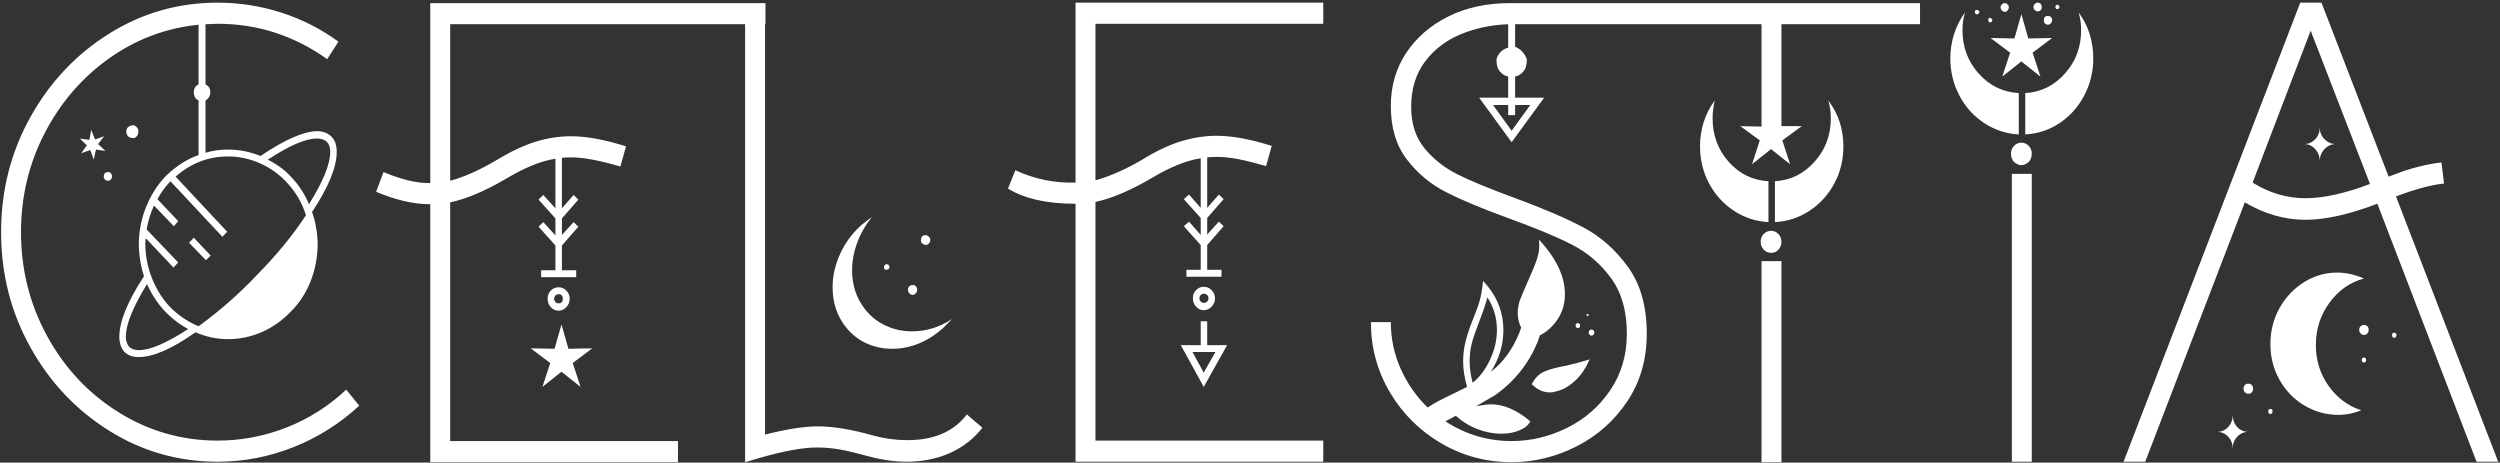 <svg id="logo" xmlns="http://www.w3.org/2000/svg" xmlns:xlink="http://www.w3.org/1999/xlink" width="762px"
    height="141px">
    <rect width="100%" height="100%" fill="#333333" stroke="none"/>
    <path fill-rule="evenodd" fill="rgb(255, 255, 255)"
        d="M734.650,58.317 L730.294,59.856 L761.446,140.730 L754.846,140.730 L724.618,62.095 C716.081,65.361 708.778,66.992 702.706,66.992 C696.370,66.992 690.209,65.221 684.226,61.675 L653.866,140.730 L647.266,140.730 L701.122,0.810 L707.590,0.810 L728.050,53.840 L732.934,52.021 C737.069,50.716 740.809,49.876 744.154,49.502 L744.946,55.938 C742.129,56.218 738.697,57.012 734.650,58.317 ZM704.290,9.345 L686.602,55.659 C691.705,58.831 697.073,60.416 702.706,60.416 C708.161,60.416 714.718,58.971 722.374,56.078 L704.290,9.345 ZM707.062,49.082 C707.062,47.683 706.600,46.472 705.676,45.444 C704.752,44.419 703.630,43.905 702.310,43.905 C703.630,43.905 704.752,43.416 705.676,42.436 C706.600,41.457 707.062,40.267 707.062,38.868 C707.062,40.267 707.545,41.457 708.514,42.436 C709.481,43.416 710.626,43.905 711.946,43.905 C710.626,43.905 709.481,44.419 708.514,45.444 C707.545,46.472 707.062,47.683 707.062,49.082 ZM627.730,37.539 C624.562,39.638 621.085,40.781 617.302,40.967 L617.302,28.374 C622.054,28.094 626.080,26.114 629.380,22.428 C632.680,18.744 634.330,14.336 634.330,9.205 C634.330,7.246 634.066,5.427 633.538,3.748 C636.529,7.760 638.026,12.471 638.026,17.880 C638.026,21.892 637.102,25.646 635.254,29.144 C633.406,32.642 630.898,35.440 627.730,37.539 ZM627.070,2.769 C626.893,2.769 626.761,2.723 626.674,2.629 C626.410,2.257 626.410,1.929 626.674,1.650 C626.761,1.464 626.893,1.394 627.070,1.440 C627.245,1.488 627.377,1.558 627.466,1.650 C627.817,1.929 627.817,2.257 627.466,2.629 C627.377,2.723 627.245,2.769 627.070,2.769 ZM621.922,23.337 L616.114,18.720 L610.306,23.337 L612.682,16.061 L606.742,11.584 L614.002,11.724 L616.114,4.308 L618.226,11.724 L625.486,11.584 L619.546,16.061 L621.922,23.337 ZM624.166,7.526 C623.813,7.526 623.506,7.386 623.242,7.106 C623.065,6.827 622.978,6.501 622.978,6.127 C622.978,5.755 623.065,5.427 623.242,5.148 C623.506,4.962 623.813,4.868 624.166,4.868 C624.517,4.868 624.826,4.962 625.090,5.148 C625.354,5.427 625.486,5.755 625.486,6.127 C625.486,6.501 625.354,6.827 625.090,7.106 C624.826,7.386 624.517,7.526 624.166,7.526 ZM621.130,3.468 C620.777,3.468 620.470,3.329 620.206,3.049 C619.942,2.863 619.810,2.583 619.810,2.209 C619.810,1.838 619.942,1.510 620.206,1.230 C620.470,0.950 620.777,0.810 621.130,0.810 C621.481,0.810 621.790,0.950 622.054,1.230 C622.229,1.418 622.318,1.719 622.318,2.139 C622.318,2.559 622.229,2.863 622.054,3.049 C621.790,3.329 621.481,3.468 621.130,3.468 ZM611.098,3.608 C610.745,3.608 610.438,3.468 610.174,3.189 C609.910,2.909 609.778,2.583 609.778,2.209 C609.778,1.838 609.910,1.558 610.174,1.370 C610.349,1.090 610.636,0.950 611.032,0.950 C611.428,0.950 611.713,1.090 611.890,1.370 C612.154,1.558 612.286,1.838 612.286,2.209 C612.286,2.583 612.154,2.909 611.890,3.189 C611.713,3.468 611.449,3.608 611.098,3.608 ZM606.610,6.827 C606.346,6.827 606.169,6.687 606.082,6.407 C605.993,6.127 605.993,5.895 606.082,5.707 C606.433,5.336 606.742,5.336 607.006,5.707 C607.357,5.987 607.357,6.315 607.006,6.687 L606.610,6.827 ZM602.122,4.168 C601.858,3.796 601.858,3.468 602.122,3.189 C602.473,3.003 602.782,3.003 603.046,3.189 C603.397,3.468 603.397,3.796 603.046,4.168 C602.782,4.448 602.473,4.448 602.122,4.168 ZM603.112,22.428 C606.412,26.114 610.481,28.094 615.322,28.374 L615.322,40.967 C611.537,40.781 608.039,39.638 604.828,37.539 C601.615,35.440 599.086,32.642 597.238,29.144 C595.390,25.646 594.466,21.892 594.466,17.880 C594.466,12.657 595.961,7.946 598.954,3.748 C598.426,5.427 598.162,7.246 598.162,9.205 C598.162,14.336 599.812,18.744 603.112,22.428 ZM480.550,99.873 C480.373,99.782 480.286,99.642 480.286,99.454 C480.109,98.988 480.286,98.662 480.814,98.474 C481.342,98.474 481.606,98.708 481.606,99.174 C481.693,99.548 481.518,99.827 481.078,100.013 C480.901,100.013 480.726,99.967 480.550,99.873 ZM483.850,96.375 C483.673,96.375 483.586,96.190 483.586,95.816 C483.762,95.630 483.937,95.630 484.114,95.816 C484.290,95.910 484.290,96.050 484.114,96.235 C484.114,96.329 484.026,96.375 483.850,96.375 ZM484.906,100.433 C485.521,100.433 485.874,100.713 485.962,101.273 C485.962,101.461 485.896,101.670 485.764,101.902 C485.632,102.136 485.434,102.252 485.170,102.252 C484.993,102.346 484.795,102.300 484.576,102.112 C484.356,101.926 484.246,101.740 484.246,101.552 L484.246,101.273 C484.246,100.901 484.465,100.621 484.906,100.433 ZM477.646,117.923 C476.677,118.575 475.357,119.088 473.686,119.462 C473.334,119.554 472.894,119.602 472.366,119.602 C470.518,119.602 468.846,118.902 467.350,117.503 L466.822,117.084 L467.218,116.524 C468.097,114.937 469.330,113.817 470.914,113.166 C472.498,112.512 474.610,111.952 477.250,111.487 C479.713,110.927 481.518,110.459 482.662,110.088 L484.510,109.528 L483.718,111.207 C482.221,114.097 480.198,116.336 477.646,117.923 ZM542.986,38.448 L549.190,38.448 L543.250,42.786 L545.626,50.062 L539.818,45.444 L534.010,50.062 L536.386,42.786 L530.446,38.448 L536.914,38.588 L536.914,7.386 L461.806,7.386 L461.806,14.242 C462.774,14.616 463.609,15.246 464.314,16.131 C465.018,17.019 465.370,17.974 465.370,18.1 C465.370,20.027 465.018,20.958 464.314,21.798 C463.609,22.638 462.774,23.151 461.806,23.337 L461.806,29.773 L470.650,29.773 L460.750,43.346 L450.850,29.773 L459.694,29.773 L459.694,23.337 C458.725,23.151 457.890,22.638 457.186,21.798 C456.481,20.958 456.130,20.027 456.130,18.1 C456.130,17.880 456.460,16.925 457.120,16.131 C457.780,15.340 458.638,14.802 459.694,14.522 L459.694,7.386 C454.501,7.574 449.662,8.600 445.174,10.464 C440.686,12.332 437.056,15.130 434.284,18.860 C431.512,22.592 430.126,27.163 430.126,32.572 C430.126,37.703 431.490,41.925 434.218,45.235 C436.945,48.547 440.334,51.205 444.382,53.210 C448.429,55.217 454.150,57.572 461.542,60.276 C470.166,63.448 477.139,66.432 482.464,69.231 C487.788,72.029 492.364,76.065 496.192,81.334 C500.020,86.605 501.934,93.391 501.934,101.692 C501.934,109.528 499.954,116.406 495.994,122.331 C492.034,128.253 486.886,132.825 480.550,136.043 C474.214,139.261 467.614,140.870 460.750,140.870 C453.006,140.870 445.855,138.957 439.300,135.133 C432.744,131.307 427.530,126.130 423.658,119.602 C419.787,113.072 417.850,105.936 417.850,98.194 L423.922,98.194 C423.922,103.140 424.912,107.849 426.892,112.326 C428.872,116.804 431.622,120.767 435.142,124.219 C436.902,123.006 439.498,121.607 442.930,120.022 L447.154,117.923 C446.362,115.125 445.966,112.558 445.966,110.227 C445.966,107.989 446.230,105.866 446.758,103.861 C447.286,101.856 448.033,99.642 449.002,97.215 C449.178,96.843 449.617,95.700 450.322,93.787 C451.026,91.876 451.510,89.893 451.774,87.840 L452.038,85.602 L453.490,87.281 C456.658,91.198 458.242,95.676 458.242,100.713 C458.242,101.461 458.154,102.580 457.978,104.071 C457.450,107.335 456.262,110.413 454.414,113.306 C458.022,110.599 460.882,106.729 462.994,101.692 L463.654,99.873 C462.949,98.474 462.598,96.983 462.598,95.396 C462.598,93.997 462.862,92.598 463.390,91.198 C463.918,89.799 464.710,87.934 465.766,85.602 C466.998,82.897 467.922,80.612 468.538,78.745 C469.153,76.881 469.330,74.968 469.066,73.009 C474.346,78.700 476.986,84.250 476.986,89.659 C476.986,92.458 476.281,94.954 474.874,97.145 C473.466,99.338 471.618,101.041 469.330,102.252 L468.670,104.211 C465.942,110.833 461.629,116.244 455.734,120.442 L449.926,123.800 C452.038,123.426 453.534,123.240 454.414,123.240 C458.374,123.240 462.378,124.965 466.426,128.417 C465.898,129.536 464.820,130.446 463.192,131.145 C461.563,131.845 459.694,132.195 457.582,132.195 C455.293,132.195 452.940,131.751 450.520,130.866 C448.099,129.978 445.834,128.603 443.722,126.738 L440.554,128.417 C446.713,132.427 453.445,134.434 460.750,134.434 C466.558,134.434 472.168,133.104 477.580,130.446 C482.992,127.787 487.392,123.961 490.780,118.972 C494.167,113.981 495.862,108.220 495.862,101.692 C495.862,94.790 494.256,89.148 491.044,84.762 C487.831,80.379 483.850,76.975 479.098,74.548 C474.346,72.123 467.833,69.419 459.562,66.432 C451.642,63.542 445.350,60.906 440.686,58.527 C436.021,56.148 432.061,52.838 428.806,48.593 C425.550,44.349 423.922,38.916 423.922,32.292 C423.922,26.230 425.484,20.843 428.608,16.131 C431.731,11.422 436.021,7.714 441.478,5.008 C446.934,2.303 453.181,0.950 460.222,0.950 L585.226,0.950 L585.226,7.386 L542.986,7.386 L542.986,38.448 ZM448.870,116.664 C450.982,114.985 452.742,112.652 454.150,109.668 C455.557,106.681 456.262,103.651 456.262,100.573 C456.262,96.935 455.293,93.625 453.358,90.639 C452.917,92.412 452.082,94.884 450.850,98.054 C449.794,100.761 449.046,102.952 448.606,104.631 C448.165,106.310 447.946,108.175 447.946,110.227 C447.946,112.278 448.254,114.425 448.870,116.664 ZM459.694,35.090 L459.694,32.012 L455.074,32.012 L460.750,39.848 L466.426,32.012 L461.806,32.012 L461.806,35.090 L459.694,35.090 ZM366.898,94.556 C366.018,94.556 365.248,94.207 364.588,93.507 C363.928,92.807 363.598,91.946 363.598,90.918 C363.598,89.893 363.928,89.054 364.588,88.400 C365.248,87.748 366.018,87.420 366.898,87.420 C367.866,87.420 368.680,87.770 369.340,88.470 C370.000,89.169 370.330,89.987 370.330,90.918 C370.330,91.852 370.000,92.692 369.340,93.437 C368.680,94.185 367.866,94.556 366.898,94.556 ZM368.350,90.918 C368.350,90.547 368.218,90.219 367.954,89.939 C367.690,89.659 367.338,89.519 366.898,89.519 C366.546,89.519 366.238,89.659 365.974,89.939 C365.710,90.219 365.578,90.547 365.578,90.918 C365.578,91.292 365.710,91.618 365.974,91.898 C366.238,92.178 366.546,92.318 366.898,92.318 C367.338,92.318 367.690,92.178 367.954,91.898 C368.218,91.618 368.350,91.292 368.350,90.918 ZM366.898,117.923 L359.902,105.190 L365.974,105.190 L365.974,97.914 L367.954,97.914 L367.954,105.190 L374.026,105.190 L366.898,117.923 ZM363.466,107.289 L366.898,113.586 L370.462,107.289 L363.466,107.289 ZM327.826,62.095 L327.562,62.095 C319.028,62.095 312.250,60.556 307.234,57.478 L309.478,51.881 C315.286,54.587 321.404,55.847 327.826,55.659 L327.826,0.810 L403.330,0.810 L403.330,7.246 L333.898,7.246 L333.898,54.959 C338.298,53.748 343.050,51.649 348.154,48.663 C352.378,46.052 356.316,44.185 359.968,43.066 C363.619,41.946 367.249,41.387 370.858,41.387 C375.522,41.387 381.109,42.414 387.622,44.465 L385.906,50.622 C382.650,49.690 379.855,48.991 377.524,48.523 C375.192,48.057 372.970,47.823 370.858,47.823 C369.538,47.823 368.569,47.871 367.954,47.963 L367.954,63.354 L371.518,59.297 L372.970,60.696 L367.954,66.432 L367.954,71.470 L371.518,67.552 L372.970,68.951 L367.954,74.688 L367.954,82.243 L372.310,82.243 L372.310,84.342 L361.618,84.342 L361.618,82.243 L365.974,82.243 L365.974,74.688 L360.826,68.951 L362.410,67.552 L365.974,71.610 L365.974,66.432 L360.826,60.696 L362.410,59.297 L365.974,63.354 L365.974,48.243 C361.662,48.897 356.689,50.901 351.058,54.259 C344.545,58.085 338.826,60.510 333.898,61.535 L333.898,134.294 L403.330,134.294 L403.330,140.730 L327.826,140.730 L327.826,62.095 ZM170.218,94.696 C169.338,94.696 168.568,94.347 167.908,93.647 C167.248,92.947 166.918,92.086 166.918,91.058 C166.918,90.033 167.248,89.194 167.908,88.540 C168.568,87.888 169.338,87.560 170.218,87.560 C171.186,87.560 172.000,87.910 172.660,88.610 C173.320,89.309 173.650,90.127 173.650,91.058 C173.650,91.992 173.320,92.831 172.660,93.577 C172.000,94.325 171.186,94.696 170.218,94.696 ZM170.218,89.659 C169.866,89.659 169.558,89.799 169.294,90.079 C169.030,90.359 168.898,90.687 168.898,91.058 C168.898,91.432 169.030,91.758 169.294,92.038 C169.558,92.318 169.866,92.458 170.218,92.458 C171.097,92.458 171.538,91.992 171.538,91.058 C171.538,90.127 171.097,89.659 170.218,89.659 ZM174.574,110.647 L176.950,117.923 L171.142,113.306 L165.334,117.923 L167.710,110.647 L161.770,106.170 L169.030,106.310 L171.142,98.894 L173.254,106.310 L180.514,106.170 L174.574,110.647 ZM276.346,140.730 C272.650,140.730 268.734,140.170 264.598,139.051 C261.253,138.117 258.415,137.442 256.084,137.022 C253.752,136.602 251.398,136.392 249.022,136.392 C244.621,136.392 238.594,137.512 230.938,139.751 L227.110,140.870 L227.110,7.386 L137.218,7.386 L137.218,55.099 C141.442,53.980 146.149,51.881 151.342,48.803 C155.653,46.192 159.613,44.325 163.222,43.206 C166.830,42.086 170.437,41.527 174.046,41.527 C178.710,41.527 184.297,42.554 190.810,44.605 L189.094,50.761 C182.758,48.897 177.786,47.963 174.178,47.963 C172.858,47.963 171.889,48.011 171.274,48.103 L171.274,63.494 L174.838,59.436 L176.290,60.836 L171.274,66.572 L171.274,71.610 L174.838,67.692 L176.290,69.091 L171.274,74.828 L171.274,82.383 L175.630,82.383 L175.630,84.482 L164.938,84.482 L164.938,82.383 L169.294,82.383 L169.294,74.828 L164.146,69.091 L165.598,67.692 L169.294,71.749 L169.294,66.572 L164.146,60.836 L165.598,59.436 L169.294,63.494 L169.294,48.383 C164.982,49.036 160.009,51.041 154.378,54.399 C147.865,58.225 142.146,60.650 137.218,61.675 L137.218,134.434 L206.650,134.434 L206.650,140.870 L131.146,140.870 L131.146,62.235 L130.882,62.235 C126.044,62.235 120.632,60.976 114.646,58.457 L116.890,52.440 C122.434,54.773 127.186,55.893 131.146,55.799 L131.146,0.950 L233.314,0.950 L233.314,7.386 L233.182,7.386 L233.182,132.475 C239.694,130.796 245.062,129.956 249.286,129.956 C253.950,129.956 259.582,130.888 266.182,132.755 C269.526,133.686 273.001,134.154 276.610,134.154 C284.706,134.154 290.734,131.541 294.694,126.318 L299.446,130.376 C296.806,133.734 293.506,136.298 289.546,138.072 C285.586,139.842 281.185,140.730 276.346,140.730 ZM271.858,106.310 C269.130,106.310 266.533,105.750 264.070,104.631 C261.606,103.511 259.494,101.832 257.734,99.594 C255.094,96.235 253.774,92.226 253.774,87.560 C253.774,84.110 254.544,80.704 256.084,77.346 C257.623,73.988 259.801,71.050 262.618,68.531 C264.025,67.412 265.081,66.620 265.786,66.153 C263.850,68.485 262.354,71.074 261.298,73.918 C260.242,76.765 259.714,79.585 259.714,82.383 C259.714,86.955 261.034,90.918 263.674,94.277 C265.345,96.423 267.436,98.078 269.944,99.244 C272.452,100.411 275.113,100.993 277.930,100.993 C282.330,100.993 286.422,99.733 290.206,97.215 L287.434,100.013 C282.682,104.211 277.489,106.310 271.858,106.310 ZM281.230,74.268 C280.878,74.082 280.702,73.778 280.702,73.359 C280.702,72.939 280.789,72.543 280.966,72.169 C281.230,71.889 281.560,71.728 281.956,71.679 C282.352,71.634 282.682,71.749 282.946,72.029 C283.297,72.217 283.495,72.519 283.540,72.939 C283.584,73.359 283.474,73.756 283.210,74.128 C282.594,74.782 281.934,74.828 281.230,74.268 ZM278.326,89.869 C277.974,89.917 277.621,89.799 277.270,89.519 C276.654,88.868 276.565,88.168 277.006,87.420 C277.357,87.049 277.753,86.861 278.194,86.861 C278.809,86.861 279.228,87.165 279.448,87.770 C279.667,88.378 279.601,88.868 279.250,89.239 C278.986,89.613 278.677,89.823 278.326,89.869 ZM270.142,82.243 C269.790,82.243 269.569,82.082 269.482,81.754 C269.394,81.428 269.437,81.124 269.614,80.844 C269.965,80.473 270.361,80.424 270.802,80.704 C271.153,81.078 271.198,81.498 270.934,81.964 C270.582,82.152 270.318,82.243 270.142,82.243 ZM40.462,38.169 C41.077,38.169 41.605,38.542 42.046,39.288 C42.133,39.476 42.178,39.756 42.178,40.128 C42.178,40.875 41.869,41.481 41.254,41.946 C41.077,42.040 40.813,42.086 40.462,42.086 C40.110,42.086 39.757,41.995 39.406,41.807 C39.054,41.621 38.833,41.387 38.746,41.107 C38.569,40.735 38.482,40.407 38.482,40.128 C38.482,39.288 38.833,38.728 39.538,38.448 C39.889,38.263 40.198,38.169 40.462,38.169 ZM32.938,52.440 C33.466,52.440 33.817,52.674 33.994,53.140 C34.081,53.328 34.126,53.560 34.126,53.840 C34.126,54.308 33.906,54.679 33.466,54.959 C33.378,55.053 33.202,55.099 32.938,55.099 C32.410,55.099 32.014,54.867 31.750,54.399 C31.662,54.308 31.618,54.120 31.618,53.840 C31.618,53.188 31.837,52.768 32.278,52.580 C32.454,52.489 32.674,52.440 32.938,52.440 ZM29.242,45.584 L28.582,48.663 L27.526,45.724 L24.754,46.704 L26.470,44.325 L24.358,42.226 L27.262,42.646 L27.790,39.568 L28.978,42.506 L31.750,41.527 L29.902,43.905 L32.146,46.004 L29.242,45.584 ZM66.334,140.730 C54.366,140.730 43.344,137.582 33.268,131.285 C23.191,124.989 15.184,116.500 9.244,105.820 C3.304,95.140 0.334,83.457 0.334,70.770 C0.334,58.085 3.304,46.402 9.244,35.720 C15.184,25.040 23.191,16.551 33.268,10.255 C43.344,3.958 54.366,0.810 66.334,0.810 C72.934,0.810 79.380,1.813 85.672,3.818 C91.963,5.825 97.794,8.785 103.162,12.703 L99.730,18.020 C89.610,10.838 78.478,7.246 66.334,7.246 L62.638,7.386 L62.638,25.716 C63.606,26.184 64.090,26.975 64.090,28.094 C64.090,29.214 63.606,30.053 62.638,30.613 L62.638,46.564 C64.750,45.912 67.081,45.584 69.634,45.584 C72.889,45.584 76.146,46.238 79.402,47.543 C86.881,42.506 92.646,39.988 96.694,39.988 C98.542,39.988 100.038,40.595 101.182,41.807 C102.150,42.834 102.634,44.325 102.634,46.284 C102.634,50.949 100.126,57.058 95.110,64.614 C96.253,67.880 96.826,71.284 96.826,74.828 C96.738,78.745 95.989,82.453 94.582,85.951 C93.174,89.449 91.150,92.506 88.510,95.116 C85.870,97.823 82.921,99.873 79.666,101.273 C76.410,102.672 73.021,103.371 69.502,103.371 C66.070,103.371 62.770,102.672 59.602,101.273 C52.474,106.310 46.710,108.828 42.310,108.828 C40.374,108.828 38.878,108.269 37.822,107.149 C36.853,105.936 36.370,104.445 36.370,102.672 C36.370,98.008 38.878,91.852 43.894,84.202 C42.838,80.938 42.310,77.534 42.310,73.988 C42.397,70.164 43.146,66.502 44.554,63.004 C45.961,59.506 47.941,56.406 50.494,53.700 C53.662,50.622 57.006,48.477 60.526,47.263 L60.526,30.613 C59.557,30.147 59.074,29.308 59.074,28.094 C59.074,26.975 59.557,26.184 60.526,25.716 L60.526,7.526 C50.494,8.554 41.364,12.004 33.136,17.880 C24.907,23.757 18.396,31.337 13.600,40.617 C8.803,49.900 6.406,59.950 6.406,70.770 C6.406,82.243 9.090,92.855 14.458,102.602 C19.825,112.348 27.108,120.068 36.304,125.759 C45.499,131.447 55.510,134.294 66.334,134.294 C73.549,134.294 80.545,132.964 87.322,130.306 C94.098,127.647 100.170,123.800 105.538,118.763 L109.498,123.660 C103.513,129.163 96.804,133.384 89.368,136.323 C81.931,139.261 74.254,140.730 66.334,140.730 ZM100.654,46.284 C100.654,43.580 99.289,42.226 96.562,42.226 C93.130,42.226 88.158,44.373 81.646,48.663 C84.726,50.250 87.190,52.115 89.038,54.259 C91.150,56.498 92.866,59.157 94.186,62.235 C98.497,55.333 100.654,50.016 100.654,46.284 ZM38.350,102.672 C38.350,103.791 38.658,104.771 39.274,105.610 C39.978,106.356 40.990,106.729 42.310,106.729 C45.742,106.729 50.758,104.585 57.358,100.293 C54.718,98.894 52.254,96.983 49.966,94.556 C47.854,92.226 46.138,89.567 44.818,86.581 C40.506,93.577 38.350,98.942 38.350,102.672 ZM53.530,53.840 L69.238,70.630 L67.786,72.169 L51.946,55.239 C50.362,56.918 49.042,58.737 47.986,60.696 L54.322,67.412 L53.002,68.951 L46.930,62.655 C45.874,64.987 45.126,67.412 44.686,69.930 L54.322,80.005 L52.870,81.544 L44.422,72.589 L44.290,74.128 C44.290,77.674 44.905,81.078 46.138,84.342 C47.370,87.608 49.129,90.547 51.418,93.157 C53.970,95.864 57.006,97.963 60.526,99.454 C67.038,94.696 72.934,89.519 78.214,83.922 C84.286,77.766 89.302,71.658 93.262,65.593 C92.029,61.769 90.138,58.505 87.586,55.799 C85.210,53.188 82.438,51.181 79.270,49.782 C76.102,48.383 72.846,47.683 69.502,47.683 C63.517,47.683 58.194,49.736 53.530,53.840 ZM57.622,73.988 L59.074,72.449 L64.222,77.906 L62.770,79.305 L57.622,73.988 ZM521.998,36.070 C521.998,41.201 523.626,45.608 526.882,49.292 C530.137,52.978 534.186,54.959 539.026,55.239 L539.026,67.692 C535.242,67.506 531.744,66.363 528.532,64.264 C525.319,62.165 522.790,59.391 520.942,55.938 C519.094,52.489 518.170,48.711 518.170,44.605 C518.170,39.382 519.666,34.719 522.658,30.613 C522.217,32.480 521.998,34.299 521.998,36.070 ZM539.818,70.350 C540.697,70.350 541.446,70.678 542.062,71.330 C542.677,71.983 542.986,72.777 542.986,73.708 C542.986,74.642 542.677,75.435 542.062,76.087 C541.534,76.741 540.786,77.066 539.818,77.066 C538.938,77.066 538.189,76.741 537.574,76.087 C536.958,75.435 536.650,74.642 536.650,73.708 C536.650,72.777 536.958,71.983 537.574,71.330 C538.189,70.678 538.938,70.350 539.818,70.350 ZM542.986,140.870 L536.914,140.870 L536.914,79.585 L542.986,79.585 L542.986,140.870 ZM541.006,55.239 C545.758,54.959 549.784,52.978 553.084,49.292 C556.384,45.608 558.034,41.201 558.034,36.070 C558.034,34.111 557.770,32.292 557.242,30.613 C560.322,34.625 561.862,39.288 561.862,44.605 C561.862,48.711 560.938,52.489 559.090,55.938 C557.242,59.391 554.712,62.165 551.500,64.264 C548.287,66.363 544.789,67.506 541.006,67.692 L541.006,55.239 ZM616.114,43.486 C616.993,43.486 617.741,43.814 618.358,44.465 C618.973,45.119 619.282,45.912 619.282,46.844 C619.282,47.871 618.973,48.711 618.358,49.362 C617.566,50.016 616.817,50.342 616.114,50.342 C615.409,50.342 614.662,50.016 613.870,49.362 C613.253,48.711 612.946,47.871 612.946,46.844 C612.946,45.912 613.253,45.119 613.870,44.465 C614.485,43.814 615.233,43.486 616.114,43.486 ZM619.282,140.730 L613.210,140.730 L613.210,53.000 L619.282,53.000 L619.282,140.730 ZM679.144,130.166 C680.068,129.187 680.530,127.949 680.530,126.458 C680.530,127.949 680.992,129.187 681.916,130.166 C682.840,131.145 683.962,131.635 685.282,131.635 C683.962,131.635 682.840,132.125 681.916,133.104 C680.992,134.084 680.530,135.273 680.530,136.672 C680.530,135.273 680.068,134.084 679.144,133.104 C678.220,132.125 677.098,131.635 675.778,131.635 C677.098,131.635 678.220,131.145 679.144,130.166 ZM684.292,119.602 C683.983,119.322 683.830,118.948 683.830,118.483 C683.830,118.015 683.962,117.643 684.226,117.363 C684.490,117.084 684.841,116.944 685.282,116.944 C685.721,116.944 686.074,117.084 686.338,117.363 C686.602,117.643 686.734,118.015 686.734,118.483 C686.734,118.948 686.602,119.322 686.338,119.602 C686.074,119.882 685.721,120.022 685.282,120.022 C684.929,120.022 684.599,119.882 684.292,119.602 ZM692.014,124.639 C692.453,124.639 692.674,124.871 692.674,125.339 C692.674,125.898 692.453,126.178 692.014,126.178 C691.573,126.178 691.354,125.898 691.354,125.339 C691.354,124.871 691.573,124.639 692.014,124.639 ZM694.786,93.927 C696.634,90.617 699.119,87.980 702.244,86.021 C705.367,84.062 708.733,83.083 712.342,83.083 C715.069,83.083 717.797,83.691 720.526,84.902 C716.302,86.021 712.804,88.470 710.032,92.248 C707.260,96.026 705.874,100.341 705.874,105.190 C705.874,109.854 707.171,114.005 709.768,117.643 C712.363,121.281 715.685,123.752 719.734,125.059 C717.358,125.990 715.069,126.458 712.870,126.458 C709.085,126.458 705.587,125.501 702.376,123.590 C699.163,121.677 696.634,119.064 694.786,115.754 C692.938,112.442 692.014,108.828 692.014,104.910 C692.014,100.901 692.938,97.239 694.786,93.927 ZM720.526,108.968 C720.965,108.968 721.186,109.248 721.186,109.808 C721.186,109.994 721.120,110.157 720.988,110.297 C720.856,110.437 720.701,110.507 720.526,110.507 C720.349,110.507 720.196,110.437 720.064,110.297 C719.932,110.157 719.866,109.994 719.866,109.808 C719.866,109.248 720.085,108.968 720.526,108.968 ZM720.526,102.112 C720.173,102.112 719.843,101.950 719.536,101.622 C719.227,101.297 719.074,100.947 719.074,100.573 C719.074,100.107 719.227,99.733 719.536,99.454 C719.843,99.174 720.173,99.034 720.526,99.034 C720.965,99.034 721.318,99.174 721.582,99.454 C721.846,99.733 721.978,100.107 721.978,100.573 C721.978,100.947 721.846,101.297 721.582,101.622 C721.318,101.950 720.965,102.112 720.526,102.112 ZM729.766,101.412 C730.206,101.412 730.426,101.646 730.426,102.112 C730.426,102.672 730.206,102.952 729.766,102.952 C729.325,102.952 729.106,102.672 729.106,102.112 C729.106,101.646 729.325,101.412 729.766,101.412 Z" />
</svg>